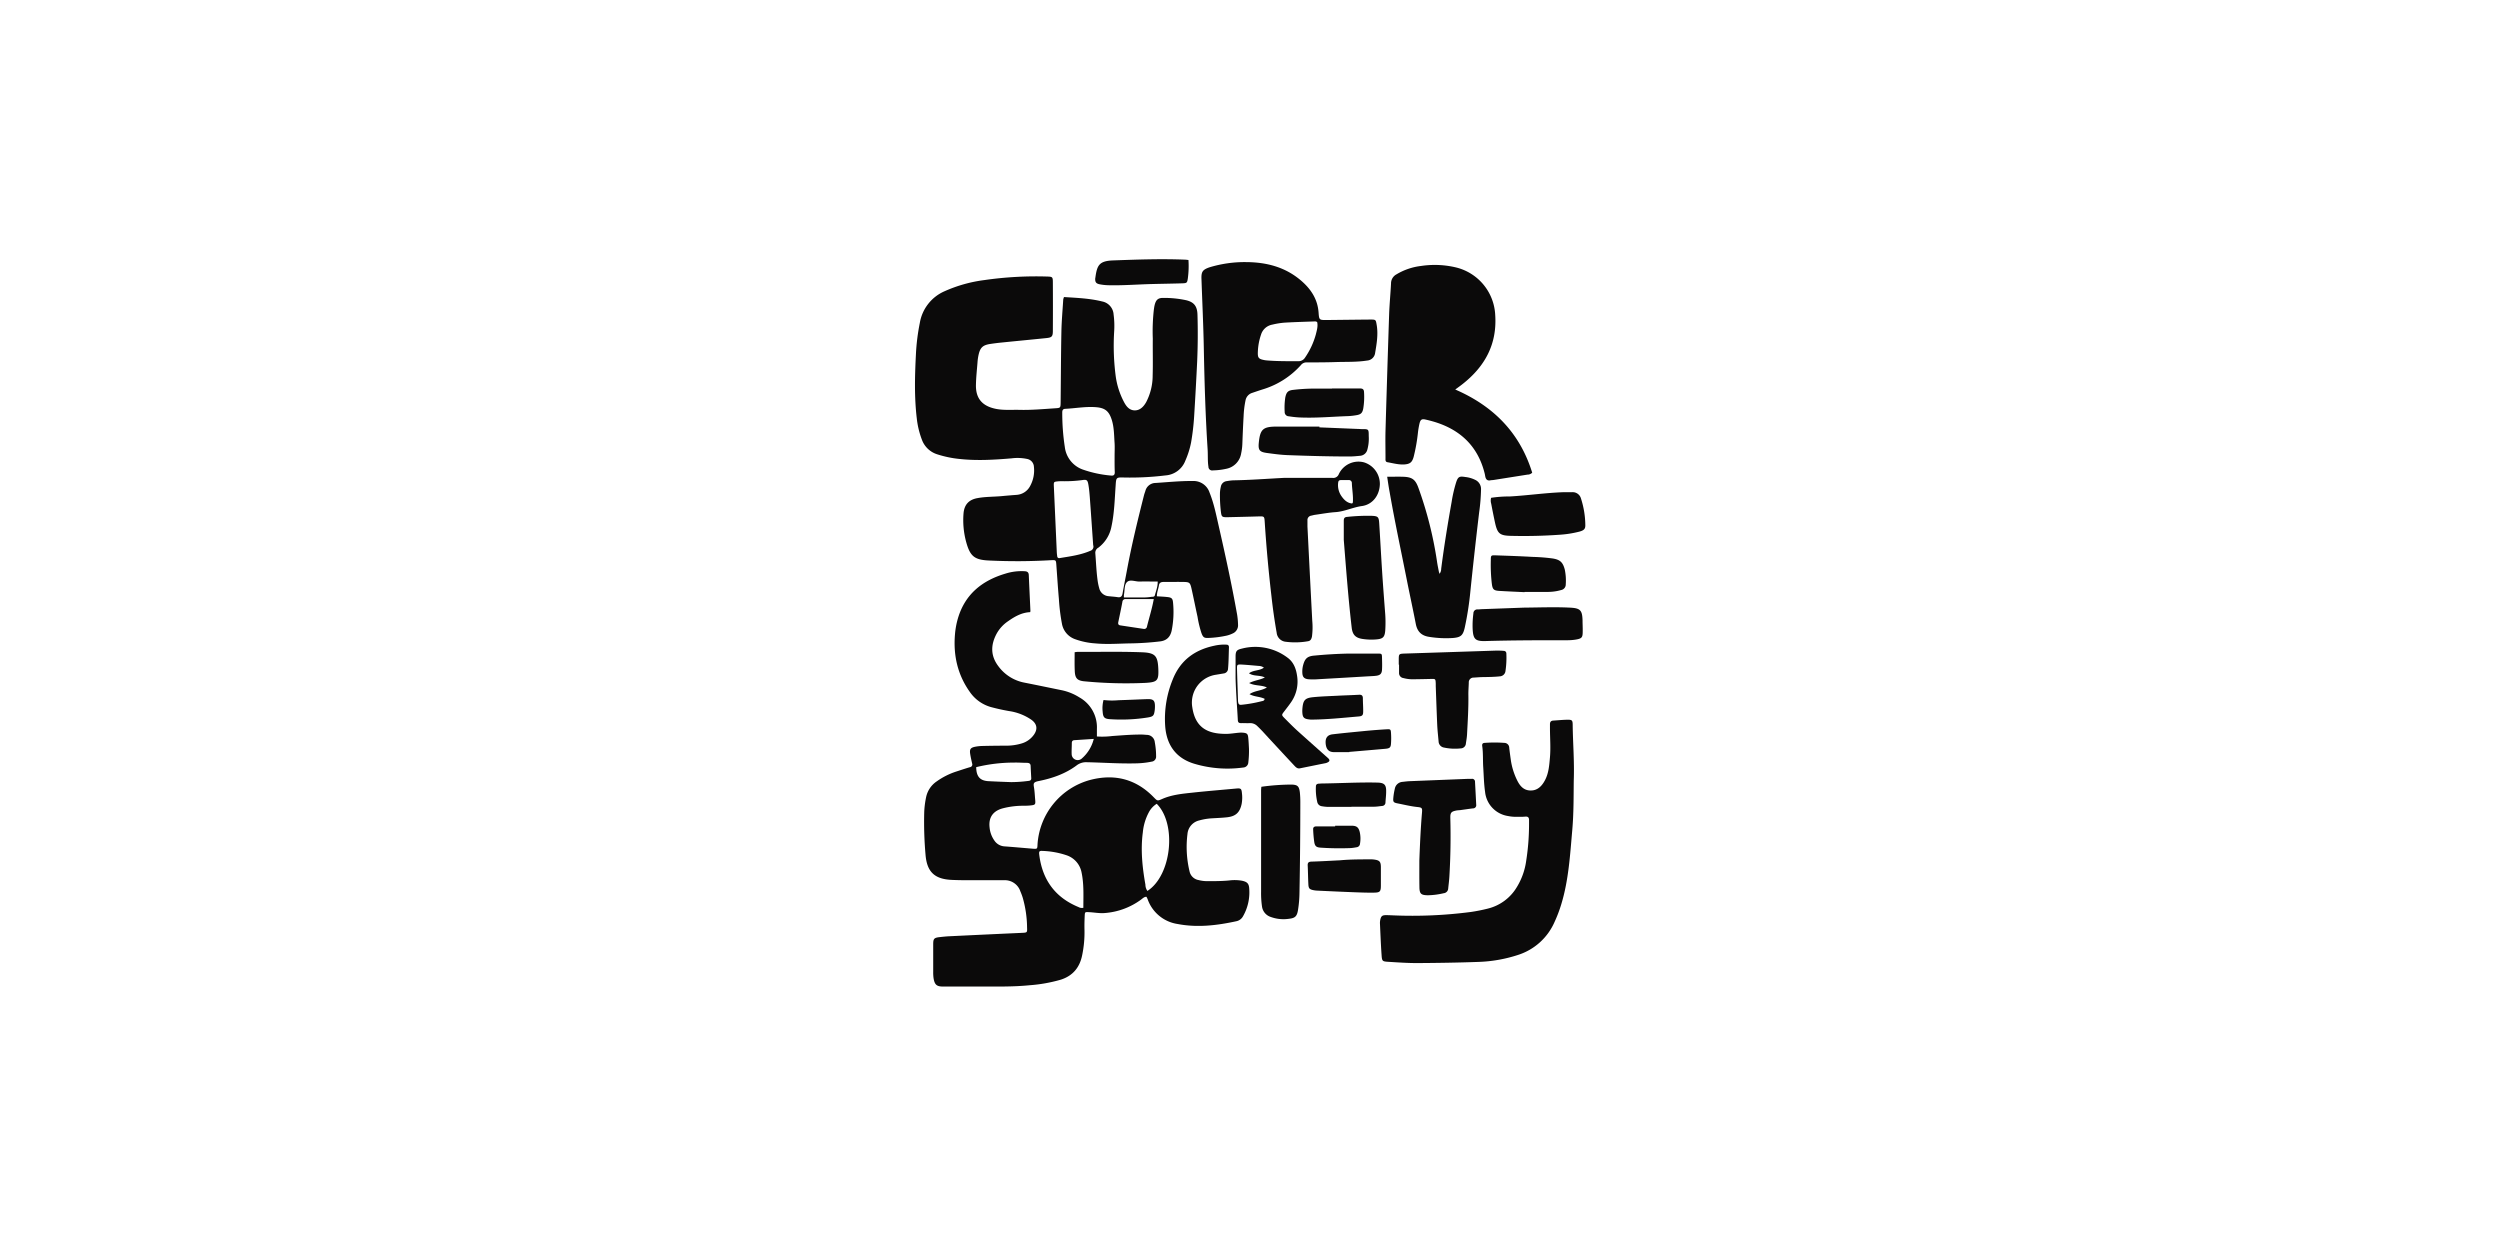 <svg width="217" height="108" fill="none" xmlns="http://www.w3.org/2000/svg"><g clip-path="url(#a)" fill="#0B0A0A"><path d="M92.354 25.784c1.124.073 2.227.112 3.324.385a1.226 1.226 0 0 1 .982 1.124c.066.497.082 1 .048 1.502a20.32 20.32 0 0 0 .144 3.92c.11.752.345 1.48.697 2.153.202.39.461.74.933.753.471.012.791-.33 1.012-.727a4.987 4.987 0 0 0 .557-2.291c.032-1.067 0-2.136.012-3.203a16.839 16.839 0 0 1 .091-2.52c.02-.128.034-.258.065-.383.113-.472.297-.648.775-.638a9.019 9.019 0 0 1 1.976.203c.678.168.951.522.971 1.259a55.432 55.432 0 0 1-.028 4.077 334.92 334.92 0 0 1-.259 4.703 20.63 20.63 0 0 1-.269 2.311 7.482 7.482 0 0 1-.494 1.567 1.993 1.993 0 0 1-1.735 1.288 25.181 25.181 0 0 1-3.537.182c-.749-.022-.733-.02-.783.715-.081 1.176-.111 2.36-.358 3.52a2.988 2.988 0 0 1-1.144 1.856.5.5 0 0 0-.261.474c.067.838.095 1.68.22 2.512.03.176.068.35.118.52a.903.903 0 0 0 .828.705c.257.028.518.043.773.083.255.04.38-.055.425-.316.12-.684.261-1.364.387-2.048.405-2.18.931-4.33 1.474-6.478.032-.126.078-.247.119-.37a.919.919 0 0 1 .885-.701c1.081-.07 2.16-.18 3.239-.17a1.462 1.462 0 0 1 1.451 1.012c.371.92.563 1.889.782 2.848.585 2.571 1.147 5.144 1.609 7.74.046.287.073.577.079.868a.77.77 0 0 1-.482.773c-.16.077-.327.137-.5.178a8.91 8.91 0 0 1-1.587.203c-.375.016-.466-.049-.607-.42a9.197 9.197 0 0 1-.34-1.416c-.179-.81-.337-1.62-.517-2.418-.127-.568-.178-.597-.747-.607-.569-.01-1.101.01-1.652 0-.245 0-.404.053-.439.32-.048.298-.18.583-.174.927.312.02.607.03.917.065.364.042.454.125.486.484.08.806.041 1.62-.117 2.415-.116.548-.422.88-1.013.951a24.7 24.7 0 0 1-2.564.172c-1.013.015-2.037.1-3.055 0a6.325 6.325 0 0 1-1.751-.364 1.74 1.74 0 0 1-1.142-1.336 17.003 17.003 0 0 1-.267-2.164c-.087-.984-.148-1.97-.221-2.954-.03-.405-.037-.42-.423-.405-1.778.104-3.56.115-5.338.033-1.316-.049-1.713-.33-2.063-1.602a7.227 7.227 0 0 1-.233-2.47c.059-.775.458-1.214 1.215-1.348.686-.127 1.386-.109 2.079-.171.434-.041.87-.078 1.305-.11a1.432 1.432 0 0 0 1.197-.795 2.79 2.79 0 0 0 .314-1.644.72.72 0 0 0-.592-.68 4.05 4.05 0 0 0-1.352-.051c-1.502.126-3.002.217-4.508.053a9.227 9.227 0 0 1-1.944-.405 2.07 2.07 0 0 1-1.323-1.26 7.466 7.466 0 0 1-.45-1.882c-.218-1.854-.166-3.713-.07-5.573.045-.905.158-1.805.337-2.693a3.66 3.66 0 0 1 2.156-2.749 12.286 12.286 0 0 1 3.442-.965 31.51 31.51 0 0 1 5.421-.308c.5.014.526.028.528.522.008 1.393.008 2.785 0 4.177 0 .506-.079.595-.573.645-1.27.13-2.544.25-3.816.379a20.73 20.73 0 0 0-1.058.131c-.632.098-.86.312-1.002.946a4.698 4.698 0 0 0-.093.672c-.051.646-.122 1.291-.134 1.937-.024 1.15.524 1.806 1.646 2.059.704.16 1.417.087 2.127.105 1.037.025 2.071-.069 3.104-.137.463-.03.467-.035.474-.52.022-2.041.026-4.08.066-6.118.018-.938.103-1.875.16-2.81.017-.07.038-.14.065-.207Zm4.393 13.799c0-.37.022-.743 0-1.114-.05-.69-.037-1.389-.257-2.06-.235-.72-.575-.997-1.326-1.062-.91-.078-1.804.096-2.707.14-.212.01-.255.144-.253.33a19.471 19.471 0 0 0 .223 2.992 2.369 2.369 0 0 0 1.555 1.946 9.975 9.975 0 0 0 2.453.524c.229.026.33-.055.328-.29-.022-.47-.016-.937-.016-1.406Zm-1.859 7.735c-.097-1.393-.19-2.764-.291-4.132-.028-.37-.06-.741-.123-1.107-.071-.405-.138-.474-.55-.405-.576.075-1.157.107-1.738.095-.13 0-.26 0-.387.016-.324.032-.34.053-.326.405l.255 5.713c.006.129.02.257.039.384a.163.163 0 0 0 .13.157.163.163 0 0 0 .072 0c.907-.15 1.822-.264 2.677-.636a.377.377 0 0 0 .242-.49ZM100.152 52h-2.43a.262.262 0 0 0-.299.243c-.107.587-.235 1.17-.356 1.755-.03.148 0 .257.172.284l2.01.303a.245.245 0 0 0 .312-.214c.194-.778.437-1.547.587-2.37h.004Zm-2.593-.14h1.787a4.62 4.62 0 0 0 .58-.052c.121-.017.281.02.321-.15.091-.367.249-.72.241-1.18-.54 0-1.057-.012-1.573 0-.367.01-.81-.203-1.075.03-.265.233-.202.725-.281 1.101a1.67 1.67 0 0 0-.004.251h.004Z"/><path d="M89.422 53.135c-.735.03-1.35.382-1.936.797a3.13 3.13 0 0 0-.975 1.065c-.53.984-.545 1.935.168 2.858a3.644 3.644 0 0 0 2.253 1.4c1.093.216 2.186.445 3.277.667a4.67 4.67 0 0 1 1.476.608 2.976 2.976 0 0 1 1.526 2.74v.656c.445.029.892.015 1.335-.04.856-.06 1.71-.134 2.568-.126.146 0 .29.019.436.027a.7.7 0 0 1 .686.637c.075.401.113.808.113 1.215a.433.433 0 0 1-.227.423.43.43 0 0 1-.161.049 7.393 7.393 0 0 1-1.3.148c-1.441.04-2.879-.067-4.318-.098a1.34 1.34 0 0 0-.895.278c-.978.729-2.111 1.12-3.29 1.356-.483.097-.463.217-.404.575.058.358.066.676.097 1.012.042.462.026.486-.448.535-.202.02-.386.02-.58.022a7.099 7.099 0 0 0-1.778.223c-.67.178-1.265.625-1.15 1.651.034.405.174.794.405 1.128a1.138 1.138 0 0 0 .885.524c.824.059 1.644.136 2.468.203.388.028.388.018.404-.377a6.207 6.207 0 0 1 4.575-5.593c2.114-.549 3.97-.083 5.511 1.504.32.328.32.33.722.154.843-.375 1.75-.458 2.648-.555 1.253-.136 2.513-.237 3.768-.354.431-.04.482 0 .52.415.038.306.029.616-.026.919-.156.73-.5 1.067-1.237 1.156-.417.049-.838.063-1.259.089a5.21 5.21 0 0 0-1.195.19 1.322 1.322 0 0 0-1.012 1.178 9.09 9.09 0 0 0 .178 3.23.97.97 0 0 0 .78.764c.264.068.536.1.809.096.608 0 1.229 0 1.843-.059.37-.049.745-.042 1.113.02.437.093.607.229.636.668a4.175 4.175 0 0 1-.543 2.43.854.854 0 0 1-.573.42c-1.684.365-3.374.57-5.099.24a3.273 3.273 0 0 1-2.6-2.148c-.028-.075-.068-.144-.103-.215-.202 0-.332.146-.47.247a6.098 6.098 0 0 1-3.143 1.164c-.472.042-.936-.059-1.403-.077-.312-.014-.328-.014-.344.304-.019.405-.03.81-.02 1.214a9.716 9.716 0 0 1-.203 2.227c-.213 1.059-.81 1.778-1.844 2.114-.886.257-1.797.42-2.717.486-1.5.15-3.006.109-4.512.113h-3.01c-.539 0-.717-.162-.81-.697a3.674 3.674 0 0 1-.035-.579v-2.38c0-.5.07-.58.575-.636.29-.032.581-.063.87-.075 2.086-.101 4.171-.199 6.256-.293.458-.023.464-.023.447-.464a9.696 9.696 0 0 0-.376-2.583 5.39 5.39 0 0 0-.203-.547 1.418 1.418 0 0 0-1.417-.975h-1.992c-.856 0-1.716.012-2.57-.029-1.486-.072-2.136-.708-2.256-2.188a32.466 32.466 0 0 1-.113-3.686c.017-.437.072-.87.162-1.298a2.186 2.186 0 0 1 .921-1.377 6.236 6.236 0 0 1 1.682-.85c.405-.131.798-.265 1.2-.382a.237.237 0 0 0 .193-.322c-.059-.27-.124-.537-.166-.81-.069-.43.024-.565.441-.646.207-.04.417-.061.628-.065a97.36 97.36 0 0 1 2.087-.026c.437 0 .872-.064 1.292-.188.44-.124.824-.397 1.087-.772.33-.475.267-.92-.203-1.273a4.564 4.564 0 0 0-1.968-.771 17.884 17.884 0 0 1-1.562-.346 3.315 3.315 0 0 1-1.822-1.294c-1.073-1.5-1.456-3.186-1.304-5.006a6.98 6.98 0 0 1 .265-1.43c.626-2.086 2.114-3.263 4.13-3.858a4.656 4.656 0 0 1 1.678-.202c.203.014.324.097.334.322.045 1.034.095 2.069.142 3.103a.64.64 0 0 1-.018.126Zm10.172 24.199c2.095-1.34 2.571-5.796.81-7.565a1.93 1.93 0 0 0-.682.733 4.597 4.597 0 0 0-.525 1.753c-.202 1.526-.04 3.036.225 4.538a.955.955 0 0 0 .172.54Zm-5.559 1.463c0-1.012.059-2.042-.154-3.06a1.953 1.953 0 0 0-1.305-1.5 7.272 7.272 0 0 0-2.091-.377c-.264-.018-.312.043-.28.314.261 2.172 1.367 3.719 3.41 4.559a.581.581 0 0 0 .42.064Zm-9.3-12.206c.01.81.326 1.172 1.057 1.214.66.035 1.322.06 1.982.083.483-.003.966-.036 1.445-.099.146-.012.304-.034.294-.24-.018-.355-.039-.71-.055-1.064 0-.202-.135-.269-.32-.271-.37 0-.74-.032-1.111-.022-1.11 0-2.214.133-3.292.397v.002Zm10.203-2.454-1.686.11c-.156.011-.219.099-.219.256 0 .322-.026.644-.012.966a.525.525 0 0 0 .838.405 3.283 3.283 0 0 0 1.08-1.737ZM126.315 33.81c3.342 1.449 5.619 3.78 6.68 7.22a.574.574 0 0 1-.419.168l-2.921.462c-.095.016-.202.014-.289.032-.268.053-.391-.083-.442-.322-.016-.079-.028-.16-.046-.239-.567-2.33-2.047-3.787-4.308-4.494a11.83 11.83 0 0 0-.796-.212c-.356-.083-.469-.025-.561.33-.06.267-.106.537-.137.81a15.09 15.09 0 0 1-.373 2.099c-.133.461-.309.607-.779.648-.508.038-.994-.104-1.488-.19-.202-.037-.174-.203-.174-.343 0-.794-.02-1.587 0-2.379.097-3.364.202-6.727.314-10.09.03-.904.121-1.807.166-2.712a.886.886 0 0 1 .469-.783 5.353 5.353 0 0 1 2.14-.73 7.939 7.939 0 0 1 3.037.13 4.465 4.465 0 0 1 3.397 4.126c.172 2.553-.911 4.5-2.877 6.029-.178.14-.36.27-.593.44ZM136.602 67.772c-.016 1.346 0 2.82-.13 4.287-.19 2.156-.313 4.325-.949 6.416a11.759 11.759 0 0 1-.583 1.54 5.179 5.179 0 0 1-3.176 2.873 12.293 12.293 0 0 1-3.476.607c-1.761.063-3.525.09-5.288.1-.824 0-1.65-.057-2.472-.108-.54-.032-.571-.053-.607-.597-.065-.903-.097-1.81-.14-2.715a1.354 1.354 0 0 1 .027-.336c.068-.318.17-.405.498-.405.202 0 .421.012.631.02 2.248.095 4.5-.003 6.731-.295.496-.072.987-.17 1.472-.292a4.053 4.053 0 0 0 2.537-1.892c.42-.694.692-1.468.799-2.272.165-1.057.247-2.125.245-3.194v-.292c.01-.237-.069-.36-.336-.334-.267.027-.484.01-.727.017a3.426 3.426 0 0 1-.771-.071 2.355 2.355 0 0 1-1.982-2.094c-.103-.706-.113-1.417-.16-2.127-.04-.608 0-1.231-.087-1.842-.026-.178.027-.278.221-.284a11.567 11.567 0 0 1 1.696 0 .428.428 0 0 1 .427.431c.037.336.085.675.132 1.013.083.609.262 1.201.53 1.755.239.504.565.927 1.187.935.621.008 1-.405 1.263-.911.32-.62.364-1.304.423-1.978.073-.84 0-1.682 0-2.524v-.338c0-.193.079-.306.281-.318.421-.026.841-.069 1.26-.075.368 0 .425.053.431.419.016 1.585.156 3.168.093 4.88ZM108.093 22.75c1.822 0 3.49.423 4.893 1.652.836.733 1.391 1.603 1.468 2.745.045.632.065.636.717.63 1.261-.012 2.522-.03 3.785-.04.468 0 .462.011.541.473.137.81 0 1.62-.134 2.411a.755.755 0 0 1-.706.676c-.901.142-1.806.101-2.711.13-.84.028-1.682.03-2.522.03a.608.608 0 0 0-.502.229 7.279 7.279 0 0 1-3.359 2.125c-.293.093-.583.193-.874.292a.84.84 0 0 0-.579.658 8.349 8.349 0 0 0-.164 1.346c-.047.824-.081 1.648-.112 2.472a4.636 4.636 0 0 1-.101.77 1.622 1.622 0 0 1-1.298 1.343c-.379.085-.765.13-1.153.138a.321.321 0 0 1-.389-.316c-.079-.496-.039-.996-.071-1.494-.19-2.94-.275-5.87-.332-8.824-.038-1.99-.134-3.978-.202-5.964-.025-.644.091-.82.704-1.032a10.505 10.505 0 0 1 3.101-.45Zm6.242 5.211a.347.347 0 0 0-.255-.06c-.871.032-1.743.054-2.614.107-.353.03-.704.089-1.049.174a1.248 1.248 0 0 0-.959.864 5.102 5.102 0 0 0-.275 1.468c-.025.55.052.646.587.747.062.012.127.018.19.024.903.075 1.808.067 2.713.067a.66.66 0 0 0 .607-.316 6.641 6.641 0 0 0 .935-2.008c.087-.352.197-.713.116-1.067h.004ZM111.424 41.481h4.235a.51.51 0 0 0 .551-.33 1.884 1.884 0 0 1 2.18-1.02 1.955 1.955 0 0 1 1.381 1.899c-.027.97-.632 1.767-1.559 1.895-.782.107-1.494.473-2.288.528-.595.04-1.186.152-1.777.233-.112.016-.221.05-.332.073a.38.38 0 0 0-.328.404v.535c.135 2.729.274 5.458.417 8.188.042.452.034.907-.024 1.357-.039.202-.114.382-.34.415a6.374 6.374 0 0 1-1.932.048.872.872 0 0 1-.793-.783 49.165 49.165 0 0 1-.452-3.168 125.93 125.93 0 0 1-.587-6.478c-.03-.46-.048-.466-.534-.452-.857.025-1.714.046-2.571.065-.646.014-.638.01-.713-.607a12.165 12.165 0 0 1-.067-1.454c.005-.194.03-.386.077-.575a.583.583 0 0 1 .527-.494 4.65 4.65 0 0 1 .528-.066c1.48-.025 2.943-.136 4.401-.213Zm5.942 2.227c.032-.049.06-.073.062-.1.045-.562-.069-1.119-.087-1.68a.252.252 0 0 0-.085-.195.254.254 0 0 0-.202-.064h-.626c-.206 0-.259.071-.277.245-.048.403.053.81.283 1.144.227.326.5.607.932.646v.004ZM120.408 41.383c.498 0 .948-.015 1.395 0 .777.028 1.059.244 1.32.973a33.096 33.096 0 0 1 1.609 6.381c.041.288.101.573.156.858.012.061.037.122.065.213a.725.725 0 0 0 .142-.435c.249-1.942.562-3.87.905-5.796.089-.575.219-1.142.39-1.698.162-.494.28-.561.786-.476.306.031.604.117.88.253a.873.873 0 0 1 .498.81 16.53 16.53 0 0 1-.166 2.024c-.27 2.263-.521 4.529-.755 6.796a27.22 27.22 0 0 1-.486 3.162c-.158.718-.346.88-1.079.933a9.225 9.225 0 0 1-2.024-.103c-.666-.1-1.024-.462-1.152-1.118-.241-1.253-.516-2.498-.765-3.75-.508-2.568-1.059-5.127-1.508-7.705-.083-.432-.144-.88-.211-1.322Z"/><path d="M108.412 65.01c.008.395-.012.79-.059 1.184a.463.463 0 0 1-.445.427 10.061 10.061 0 0 1-4.225-.322c-1.577-.468-2.429-1.601-2.546-3.292a9.019 9.019 0 0 1 .658-4.032c.657-1.656 1.896-2.561 3.591-2.923a3.813 3.813 0 0 1 1.061-.096c.159 0 .232.08.226.241-.024.608-.022 1.23-.079 1.843a.424.424 0 0 1-.392.417c-.223.04-.448.075-.67.113a2.438 2.438 0 0 0-2.014 1.868 2.453 2.453 0 0 0-.025.966c.267 1.792 1.366 2.304 2.935 2.296.371 0 .741-.07 1.112-.1a2.04 2.04 0 0 1 .386 0c.31.037.387.104.421.426.035.322.049.7.065.984ZM109.485 68.293a19.3 19.3 0 0 1 2.595-.192c.545.012.68.136.747.676.03.29.043.581.041.873 0 2.603-.025 5.204-.073 7.808a10.379 10.379 0 0 1-.13 1.544c-.091.539-.253.69-.789.75a3.238 3.238 0 0 1-1.575-.16 1.109 1.109 0 0 1-.76-.915 8.01 8.01 0 0 1-.078-1.258v-8.83c0-.079.012-.158.022-.296ZM121.412 57.698v-.386c0-.571 0-.565.583-.585 2.62-.084 5.239-.169 7.859-.255.202 0 .421 0 .629.02.168 0 .276.075.27.265.022.5-.005 1.003-.079 1.498a.515.515 0 0 1-.49.452c-.468.052-.938.056-1.405.064-.292 0-.583.029-.873.045a.406.406 0 0 0-.415.437c-.01.356-.042.71-.036 1.067.018 1.15-.057 2.298-.116 3.441-.014.26-.062.515-.099.77a.453.453 0 0 1-.447.429c-.484.054-.973.03-1.45-.071a.557.557 0 0 1-.473-.536c-.041-.468-.095-.934-.118-1.403-.05-1.132-.087-2.264-.129-3.395v-.203c-.016-.433-.018-.43-.44-.419-.534.014-1.068.023-1.601.029a3.171 3.171 0 0 1-.767-.106.432.432 0 0 1-.377-.439v-.729l-.026.01Z"/><path d="M107.248 58.887v-1.874c0-.486.081-.608.55-.715a4.638 4.638 0 0 1 3.956.785c.528.381.747.96.834 1.588a3.14 3.14 0 0 1-.486 2.227c-.186.28-.405.552-.607.82-.263.34-.274.341.016.633.364.366.727.735 1.109 1.083.81.73 1.62 1.447 2.429 2.17.086.075.171.148.252.227.139.138.125.253-.055.34a.634.634 0 0 1-.134.057c-.758.156-1.518.31-2.279.463-.223.045-.365-.103-.496-.245-.718-.769-1.434-1.54-2.148-2.312-.34-.366-.668-.745-1.034-1.09a.871.871 0 0 0-.693-.276c-.241.014-.484-.01-.727 0-.202 0-.281-.057-.293-.275-.057-1.118-.154-2.23-.194-3.606Zm1.164-.445c.39-.298.896-.203 1.293-.488a.734.734 0 0 0-.421-.15c-.482-.04-.966-.089-1.447-.117-.482-.029-.472 0-.462.443.022.873.055 1.743.083 2.616 0 .064 0 .127.014.192.018.17.093.265.286.237a11.735 11.735 0 0 0 1.714-.3c.108-.032.272-.02.298-.216-.395-.203-.871-.164-1.314-.405.472-.324 1.041-.28 1.508-.585-.488-.223-1.012-.118-1.54-.38.477-.244.943-.264 1.364-.485-.443-.227-.955-.077-1.376-.362ZM123.199 74.699c.051-1.39.114-2.782.231-4.168.032-.395 0-.44-.405-.482-.579-.06-1.146-.203-1.714-.314-.361-.07-.405-.134-.369-.496a5.21 5.21 0 0 1 .126-.765.726.726 0 0 1 .67-.608c.202-.022.417-.052.627-.06l5.089-.203h.292a.248.248 0 0 1 .285.26c.037.662.071 1.324.104 1.985a.272.272 0 0 1-.162.297.275.275 0 0 1-.118.023c-.37.043-.737.1-1.105.15-.113.014-.229.012-.338.035-.447.089-.534.188-.524.653a58.864 58.864 0 0 1-.083 5.094c-.021.34-.065.676-.1 1.012a.433.433 0 0 1-.394.42c-.457.11-.924.17-1.393.177-.577-.012-.707-.132-.713-.723-.012-.767-.006-1.526-.006-2.287ZM116.64 46.866v-1.648c0-.202.04-.332.283-.35a16.622 16.622 0 0 1 2.128-.095c.562.024.629.089.666.656.089 1.4.162 2.805.253 4.208.075 1.16.164 2.32.253 3.48.046.529.052 1.06.018 1.59-.045.607-.202.75-.81.797-.387.03-.776.016-1.16-.043-.607-.089-.87-.362-.943-.975-.294-2.527-.484-5.071-.688-7.62ZM129.429 43.21c.536-.081 1.078-.12 1.62-.117 1.565-.088 3.117-.318 4.684-.371h.727a.747.747 0 0 1 .769.549c.244.754.371 1.541.377 2.334 0 .312-.13.435-.516.54a9.155 9.155 0 0 1-1.719.271 44.356 44.356 0 0 1-4.215.096c-.97-.02-1.176-.19-1.385-1.128a61.606 61.606 0 0 1-.334-1.66.936.936 0 0 1-.008-.514ZM132.26 52.743c1.457-.014 2.735-.065 4.01 0 .895.045 1.069.219 1.095 1.108 0 .322.021.645.014.97 0 .518-.08.607-.607.696a4.54 4.54 0 0 1-.725.056c-2.358 0-4.718 0-7.085.07-.917.028-1.097-.165-1.138-1.092a7.917 7.917 0 0 1 .067-1.306.324.324 0 0 1 .026-.14.332.332 0 0 1 .347-.206c.129 0 .257-.02.386-.024l3.61-.132ZM114.527 37.095l3.342.137c.113 0 .227.017.34.014.597 0 .595 0 .597.608.025.388-.014.777-.115 1.152a.7.7 0 0 1-.646.558c-.289.027-.577.057-.868.06-1.822 0-3.622-.052-5.43-.12-.597-.023-1.192-.106-1.783-.186-.648-.09-.763-.254-.699-.9.116-1.153.363-1.384 1.529-1.39h3.733v.067ZM93.278 56.612c.112-.012.19-.029.268-.029 1.86.01 3.72-.036 5.579.035 1.17.044 1.366.332 1.417 1.441.04 1.012-.081 1.152-1.1 1.215-1.76.08-3.526.036-5.28-.132-.659-.054-.851-.265-.873-.923-.025-.522-.01-1.038-.01-1.607ZM132.336 51.4c-.727-.033-1.451-.066-2.176-.108-.508-.029-.607-.128-.67-.634a14.115 14.115 0 0 1-.087-2.024c0-.43.012-.444.433-.43 1.065.037 2.13.073 3.192.134.581.015 1.161.06 1.737.136.64.103.885.318 1.055.953.09.426.119.863.087 1.298a.486.486 0 0 1-.391.488 4.137 4.137 0 0 1-1.099.164c-.692.012-1.387 0-2.081 0v.024ZM116.299 74.675c.982-.09 1.808-.077 2.632-.087.113 0 .226.006.338.02.476.065.587.184.591.654v1.601c0 .535-.087.608-.587.618-.565.01-1.131-.012-1.696-.033-1.067-.04-2.134-.09-3.201-.14a2.209 2.209 0 0 1-.384-.044c-.328-.069-.405-.152-.425-.49-.029-.549-.031-1.1-.059-1.65-.012-.25.083-.328.336-.336.87-.026 1.741-.079 2.455-.113ZM103.158 22.568a8.12 8.12 0 0 1-.057 1.62c-.057.362-.087.392-.474.404-.888.03-1.777.039-2.664.063-1.243.032-2.484.132-3.729.103a4.398 4.398 0 0 1-.81-.087c-.287-.065-.37-.188-.36-.484 0-.03.01-.062.015-.095.147-1.075.332-1.443 1.544-1.488 2.1-.075 4.197-.154 6.296-.063l.239.027ZM115.617 33.718h2.429c.26 0 .345.097.353.334.03.469.008.94-.067 1.403-.073.385-.203.522-.607.585a5.839 5.839 0 0 1-.675.077c-1.437.049-2.872.186-4.314.115a8.94 8.94 0 0 1-.866-.097.365.365 0 0 1-.36-.382 5.96 5.96 0 0 1 .054-1.26c.098-.46.243-.607.709-.655a16.129 16.129 0 0 1 1.741-.108h1.601l.002-.012ZM117.057 56.731h2.518c.374 0 .376.013.384.383.009.37.019.68 0 1.012-.018.332-.143.484-.502.53-.222.029-.449.035-.676.047-1.465.087-2.932.172-4.399.255a5.058 5.058 0 0 1-.822 0c-.372-.042-.504-.202-.518-.57-.01-.211.011-.422.063-.626.158-.607.376-.81 1.002-.858a38.88 38.88 0 0 1 2.95-.173ZM117.307 70.038h-2.036a3.597 3.597 0 0 1-.529-.056.464.464 0 0 1-.404-.37c-.1-.443-.14-.896-.118-1.349 0-.162.097-.229.243-.24.081 0 .162-.013.243-.015 1.619-.02 3.239-.115 4.846-.079.608.014.782.19.766.788 0 .307-.039.607-.059.919a.303.303 0 0 1-.294.322c-.224.022-.449.062-.674.064h-1.988l.004.016Z"/><path d="M116.362 60.375c.533-.022 1.065-.04 1.597-.069.221-.014.334.059.338.291 0 .387.033.776.027 1.163 0 .321-.077.404-.405.43-1.352.116-2.703.262-4.061.272-.065 0-.13 0-.192-.012-.494-.05-.608-.176-.626-.672a2.725 2.725 0 0 1 .014-.338c.067-.69.253-.857.93-.925.795-.08 1.589-.094 2.378-.14ZM117.119 65.284c-.454 0-.905.01-1.357 0-.451-.01-.672-.28-.698-.81-.02-.425.164-.682.597-.735.962-.115 1.925-.202 2.891-.298a47.94 47.94 0 0 1 1.785-.137c.367-.023.385 0 .405.364a6.63 6.63 0 0 1 0 .822c-.018.389-.099.47-.498.506-1.044.093-2.089.18-3.135.27l.01.018ZM115.891 71.672h1.453c.421.01.581.15.681.547.075.332.083.676.024 1.012a.333.333 0 0 1-.31.312 4.793 4.793 0 0 1-.48.069c-.87.036-1.742.024-2.611-.035-.379-.022-.508-.121-.569-.476a10.527 10.527 0 0 1-.097-1.107c-.014-.217.127-.267.314-.265h1.595v-.057ZM95.786 60.761c.435.052.875.058 1.311.018.822-.026 1.644-.064 2.466-.095.559-.018.694.116.686.67a2.8 2.8 0 0 1-.018.29c-.063.468-.123.55-.585.63a14.6 14.6 0 0 1-3.281.153c-.504-.03-.618-.155-.654-.654a2.77 2.77 0 0 1 .075-1.012Z"/></g><defs><clipPath id="a"><path fill="#fff" transform="translate(79.35 22.319)" d="M0 0h58.302v63.363H0z"/></clipPath></defs></svg>